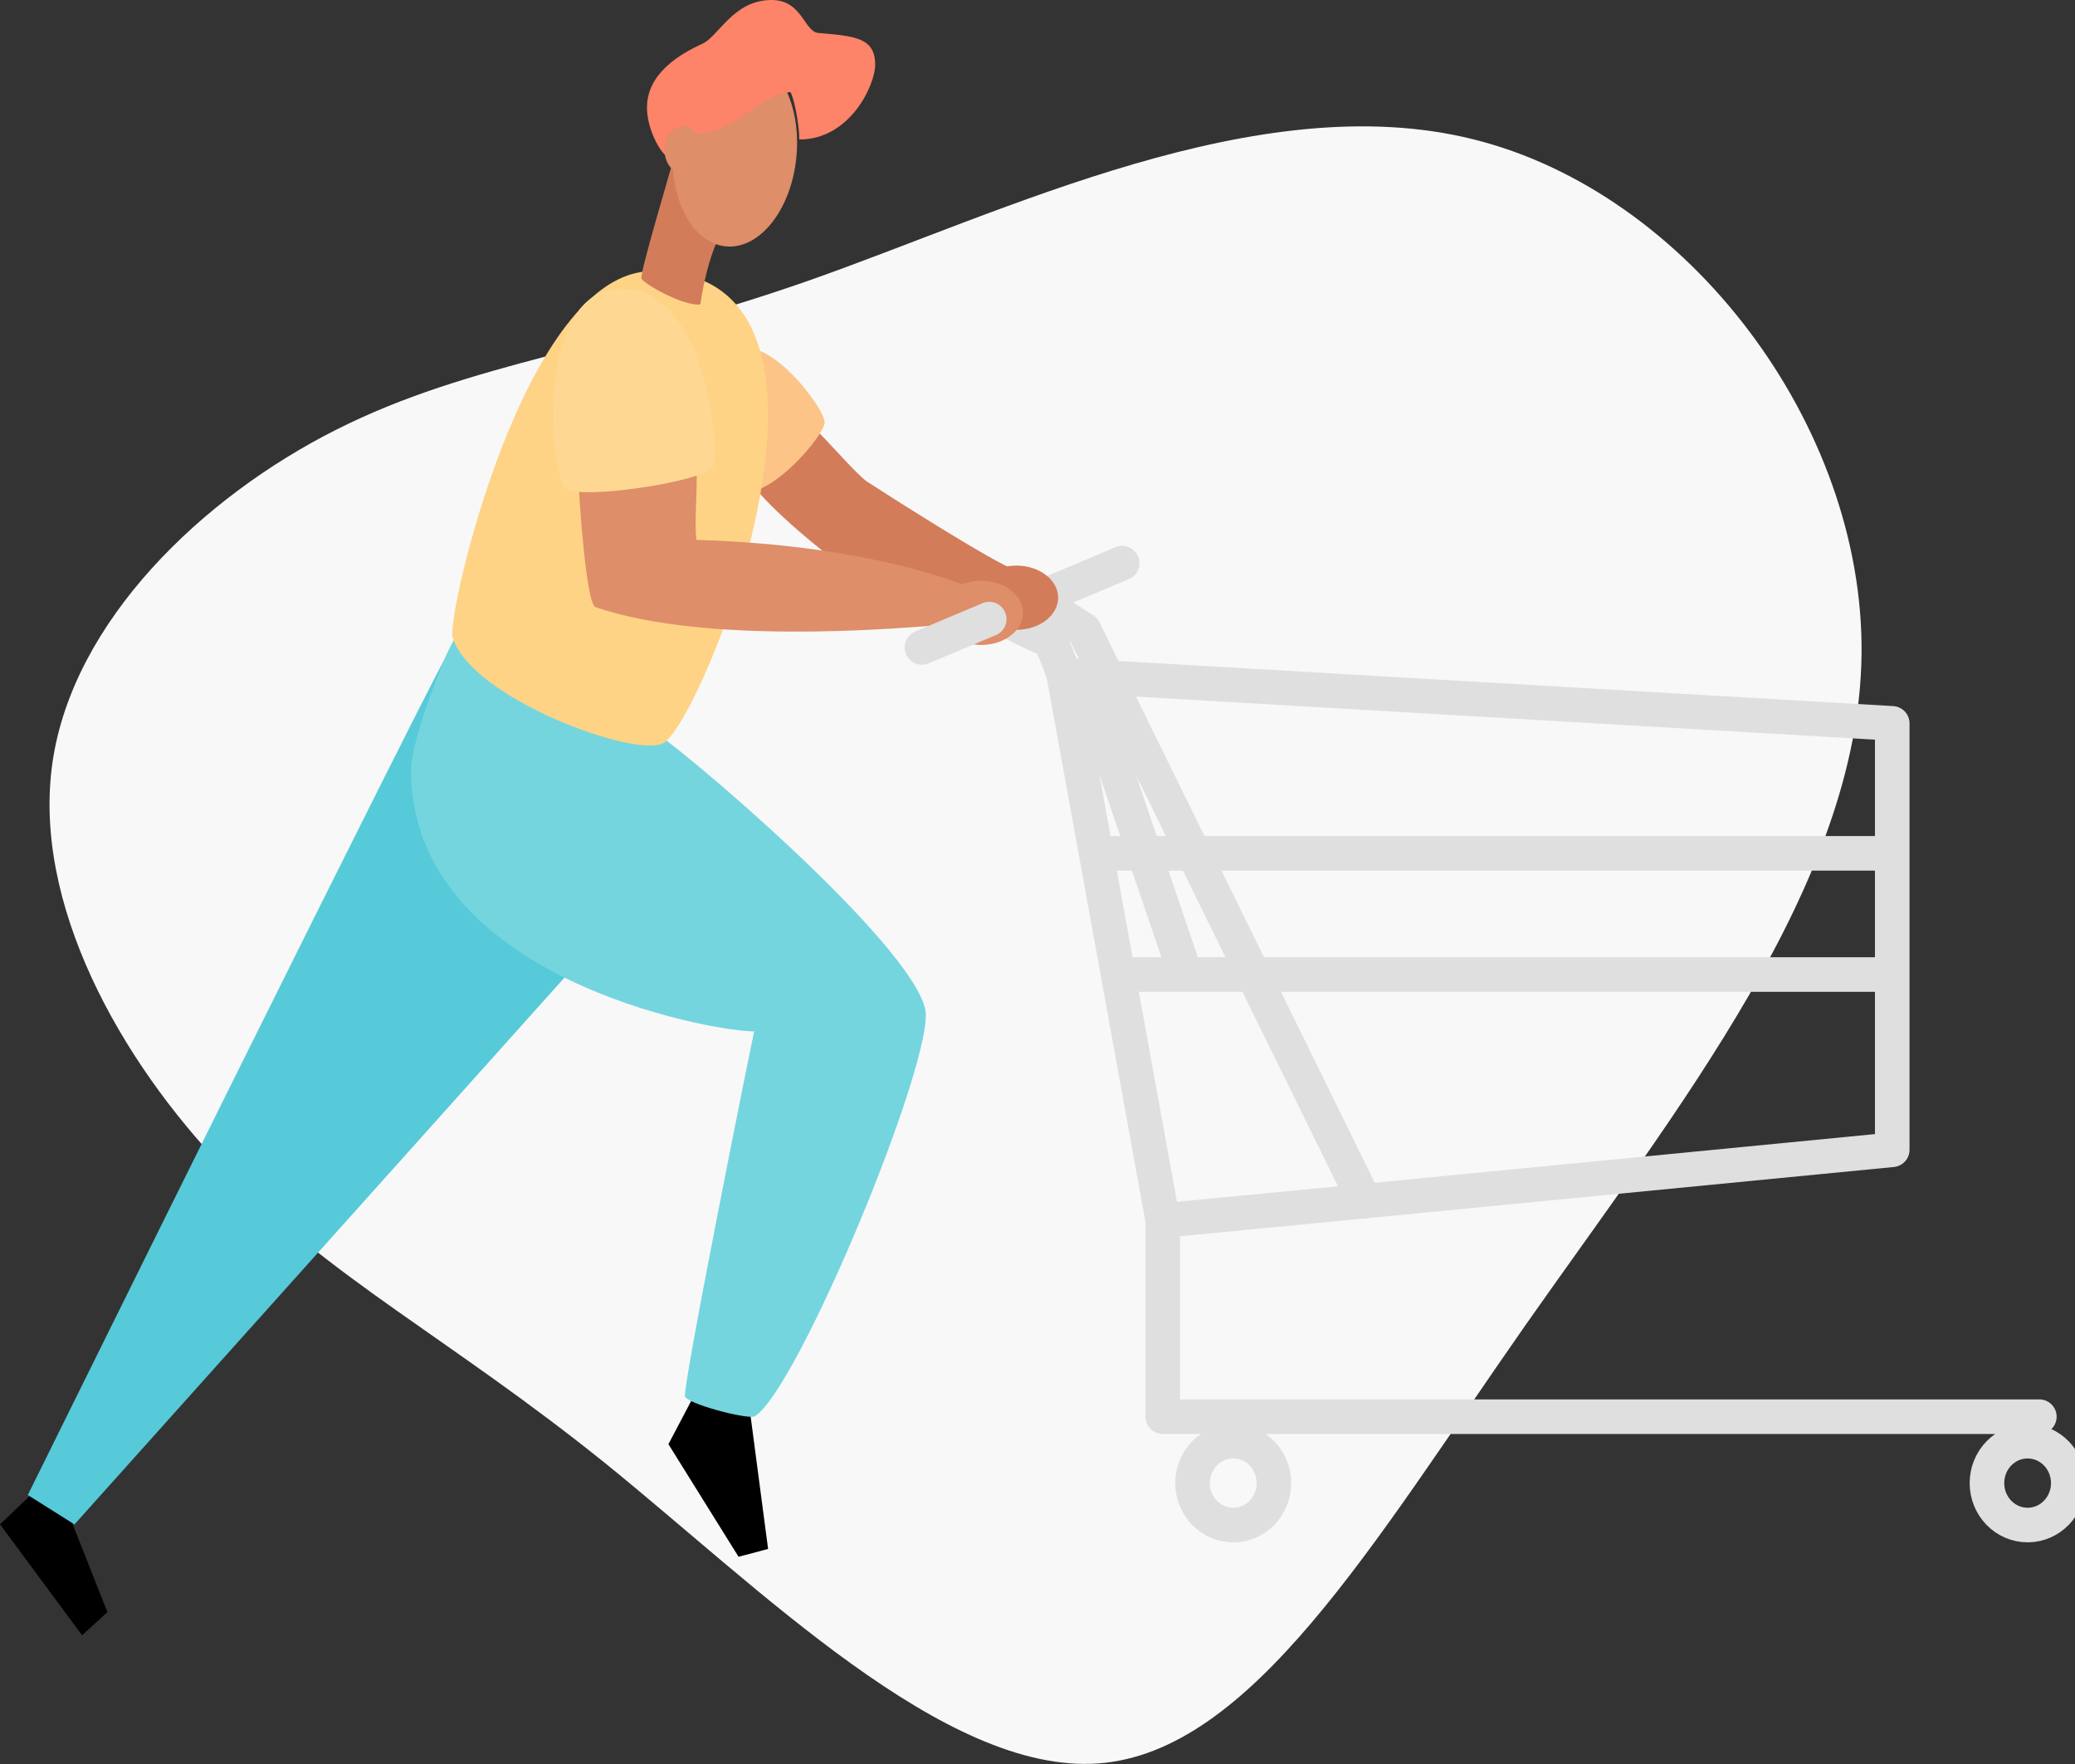 <svg width="300" height="255" fill="none" xmlns="http://www.w3.org/2000/svg"><rect width="100%" height="100%" fill="#333333" stroke="none"/><g clip-path="url(#clip0)"><path d="M212.984 20.133c31.031 7.679 56.551 41.317 56.155 74.484-.388 33.095-26.694 65.718-48.707 97.113-21.951 31.399-39.484 61.59-61.675 63.19-22.219 1.576-49.061-25.472-71.272-43.413-22.28-17.937-39.879-26.776-55.038-42.541C17.288 153.2 4.631 130.5 7.595 110.175c2.964-20.325 21.555-38.262 41-48.049 19.511-9.854 39.81-11.554 68.269-21.544 28.46-9.99 65.058-28.184 96.12-20.45z" fill="#F8F8F8"/><path d="M197.278 173.629l-40.569-82.583c-1.238-.744-6.207-4.036-6.207-4.036M153.799 97.585c-.485-1.652-1.939-5.055-1.939-5.055-.888-.056-7.071-3.336-7.071-3.336M143.02 89.498l19.224-8.087" stroke="#DFDFDF" stroke-width="5" stroke-linecap="round" stroke-linejoin="round"/><path d="M4.942 215.646L0 220.353l11.862 16.038 3.67-3.348-5.649-14.269-4.941-3.128zM100.724 201.008l-4.084 7.759 10.139 16.278 4.271-1.136-2.801-21.245-7.525-1.656z" fill="#000"/><path d="M146.949 91.046c3.334 0 6.036-2.08 6.036-4.644s-2.702-4.643-6.036-4.643c-3.333 0-6.035 2.079-6.035 4.644 0 2.564 2.702 4.643 6.035 4.643z" fill="#D37C59"/><path d="M66.403 91.306c-2.715 4-62.384 124.812-62.384 124.812l6.749 4.247 78.742-87.858-23.107-41.201z" fill="#56CAD8"/><path d="M117.811 61.99c1.551 1.368 6.097 6.687 7.583 7.655 1.486.968 18.526 11.926 21.722 12.894 3.196.968-3.596 3.847-3.596 3.847s-22.199-5.075-23.84-6.203c-1.64-1.127-11.365-9.198-11.365-11.362 0-2.163 9.496-6.83 9.496-6.83z" fill="#D37C59"/><path d="M104.805 51.592c4.953-5.54 14.627 7.599 14.418 9.53-.21 1.932-7.052 10.035-11.389 10.035-1.299 0-6.509-15.674-3.029-19.565z" fill="#FCC486"/><path d="M65.635 92.522c-1.163 1.6-6.206 14.397-6.206 18.797 0 29.995 43.374 37.778 49.604 37.778-.9 4.187-10.442 51.747-9.992 52.791.45 1.044 8.366 3.176 9.992 2.9 6.206-3.484 26.241-51.992 24.736-58.891-2.114-9.666-35.299-37.938-40.093-40.753-4.794-2.816-28.04-12.623-28.04-12.623z" fill="#74D5DE"/><path d="M94.289 39.194c33.386 0 7.521 64.702 1.648 68.209-3.879 2.312-27.928-6.479-30.504-15.297-.88-3.012 10.408-52.912 28.856-52.912z" fill="#FED385"/><path d="M141.868 93.233c3.333 0 6.035-2.079 6.035-4.643 0-2.564-2.702-4.643-6.035-4.643s-6.036 2.079-6.036 4.643c0 2.564 2.703 4.643 6.036 4.643z" fill="#DE8E68"/><path d="M83.633 69.07c.082 3.263 1.14 18.24 2.456 18.692 15.903 5.471 43.444 3.06 48.199 2.732 4.756-.328 7.805-3.78 7.568-4.6-.236-.82-15.194-7.106-41.159-7.846-.481-3.024.671-12.162-.516-12.978-1.187-.816-16.547 4-16.547 4z" fill="#DE8E68"/><path d="M88.052 41.965c13.812-2.911 16.291 23.677 14.965 25.636-1.327 1.96-18.926 4.732-21.222 3.02-2.296-1.712-4.216-26.452 6.257-28.656z" fill="#FED892"/><path d="M97.45 22.66c-.636 2.504-4.976 16.838-4.709 17.598.268.76 6.242 4.111 8.534 3.743.089-1.092 1.063-6.939 3.057-10.454 1.993-3.516-6.882-10.887-6.882-10.887z" fill="#D37C59"/><path d="M115.138 22.732c.747-7.625-2.631-14.221-7.545-14.733-4.914-.512-9.503 5.255-10.25 12.88-.747 7.625 2.63 14.221 7.545 14.733 4.914.512 9.503-5.255 10.25-12.88z" fill="#DE8E68"/><path d="M96.484 22.66c-1.016-.576-2.944-3.967-2.944-7.118 0-4.932 4.767-7.74 7.983-9.199C103.955 5.219 106.023 0 111.562 0c4.418 0 4.713 4.587 6.745 4.763 5.268.452 8.224.656 8.224 4.604 0 2.9-3.608 10.798-10.966 10.798 0-1.464-.477-5.1-1.265-6.847-4.422.228-8.021 6.087-14.154 6.063-1.315-.024-3.662 3.28-3.662 3.28z" fill="#FD8369"/><path d="M98.8 25.116c1.504 0 2.723-1.535 2.723-3.427 0-1.893-1.219-3.428-2.723-3.428-1.504 0-2.723 1.535-2.723 3.428 0 1.892 1.22 3.427 2.723 3.427z" fill="#DE8E68"/><path d="M294.845 204.792H168.113V176.44c6.931-.632 105.464-10.23 105.464-10.23v-61.642l-119.778-6.983 14.314 78.863M178.299 220.457c3.247 0 5.88-2.714 5.88-6.063 0-3.348-2.633-6.063-5.88-6.063-3.248 0-5.881 2.715-5.881 6.063 0 3.349 2.633 6.063 5.881 6.063zM293.15 220.457c3.247 0 5.88-2.714 5.88-6.063 0-3.348-2.633-6.063-5.88-6.063-3.248 0-5.881 2.715-5.881 6.063 0 3.349 2.633 6.063 5.881 6.063zM158.477 123.353h115.1M161.658 140.878h111.919M133.288 93.59l9.732-4.092M171.398 140.878c-1.261-3.676-14.635-43.13-14.635-43.13" stroke="#DFDFDF" stroke-width="5" stroke-linecap="round" stroke-linejoin="round"/></g><defs><clipPath id="clip0"><path fill="#fff" d="M0 0h300v255H0z"/></clipPath></defs></svg>